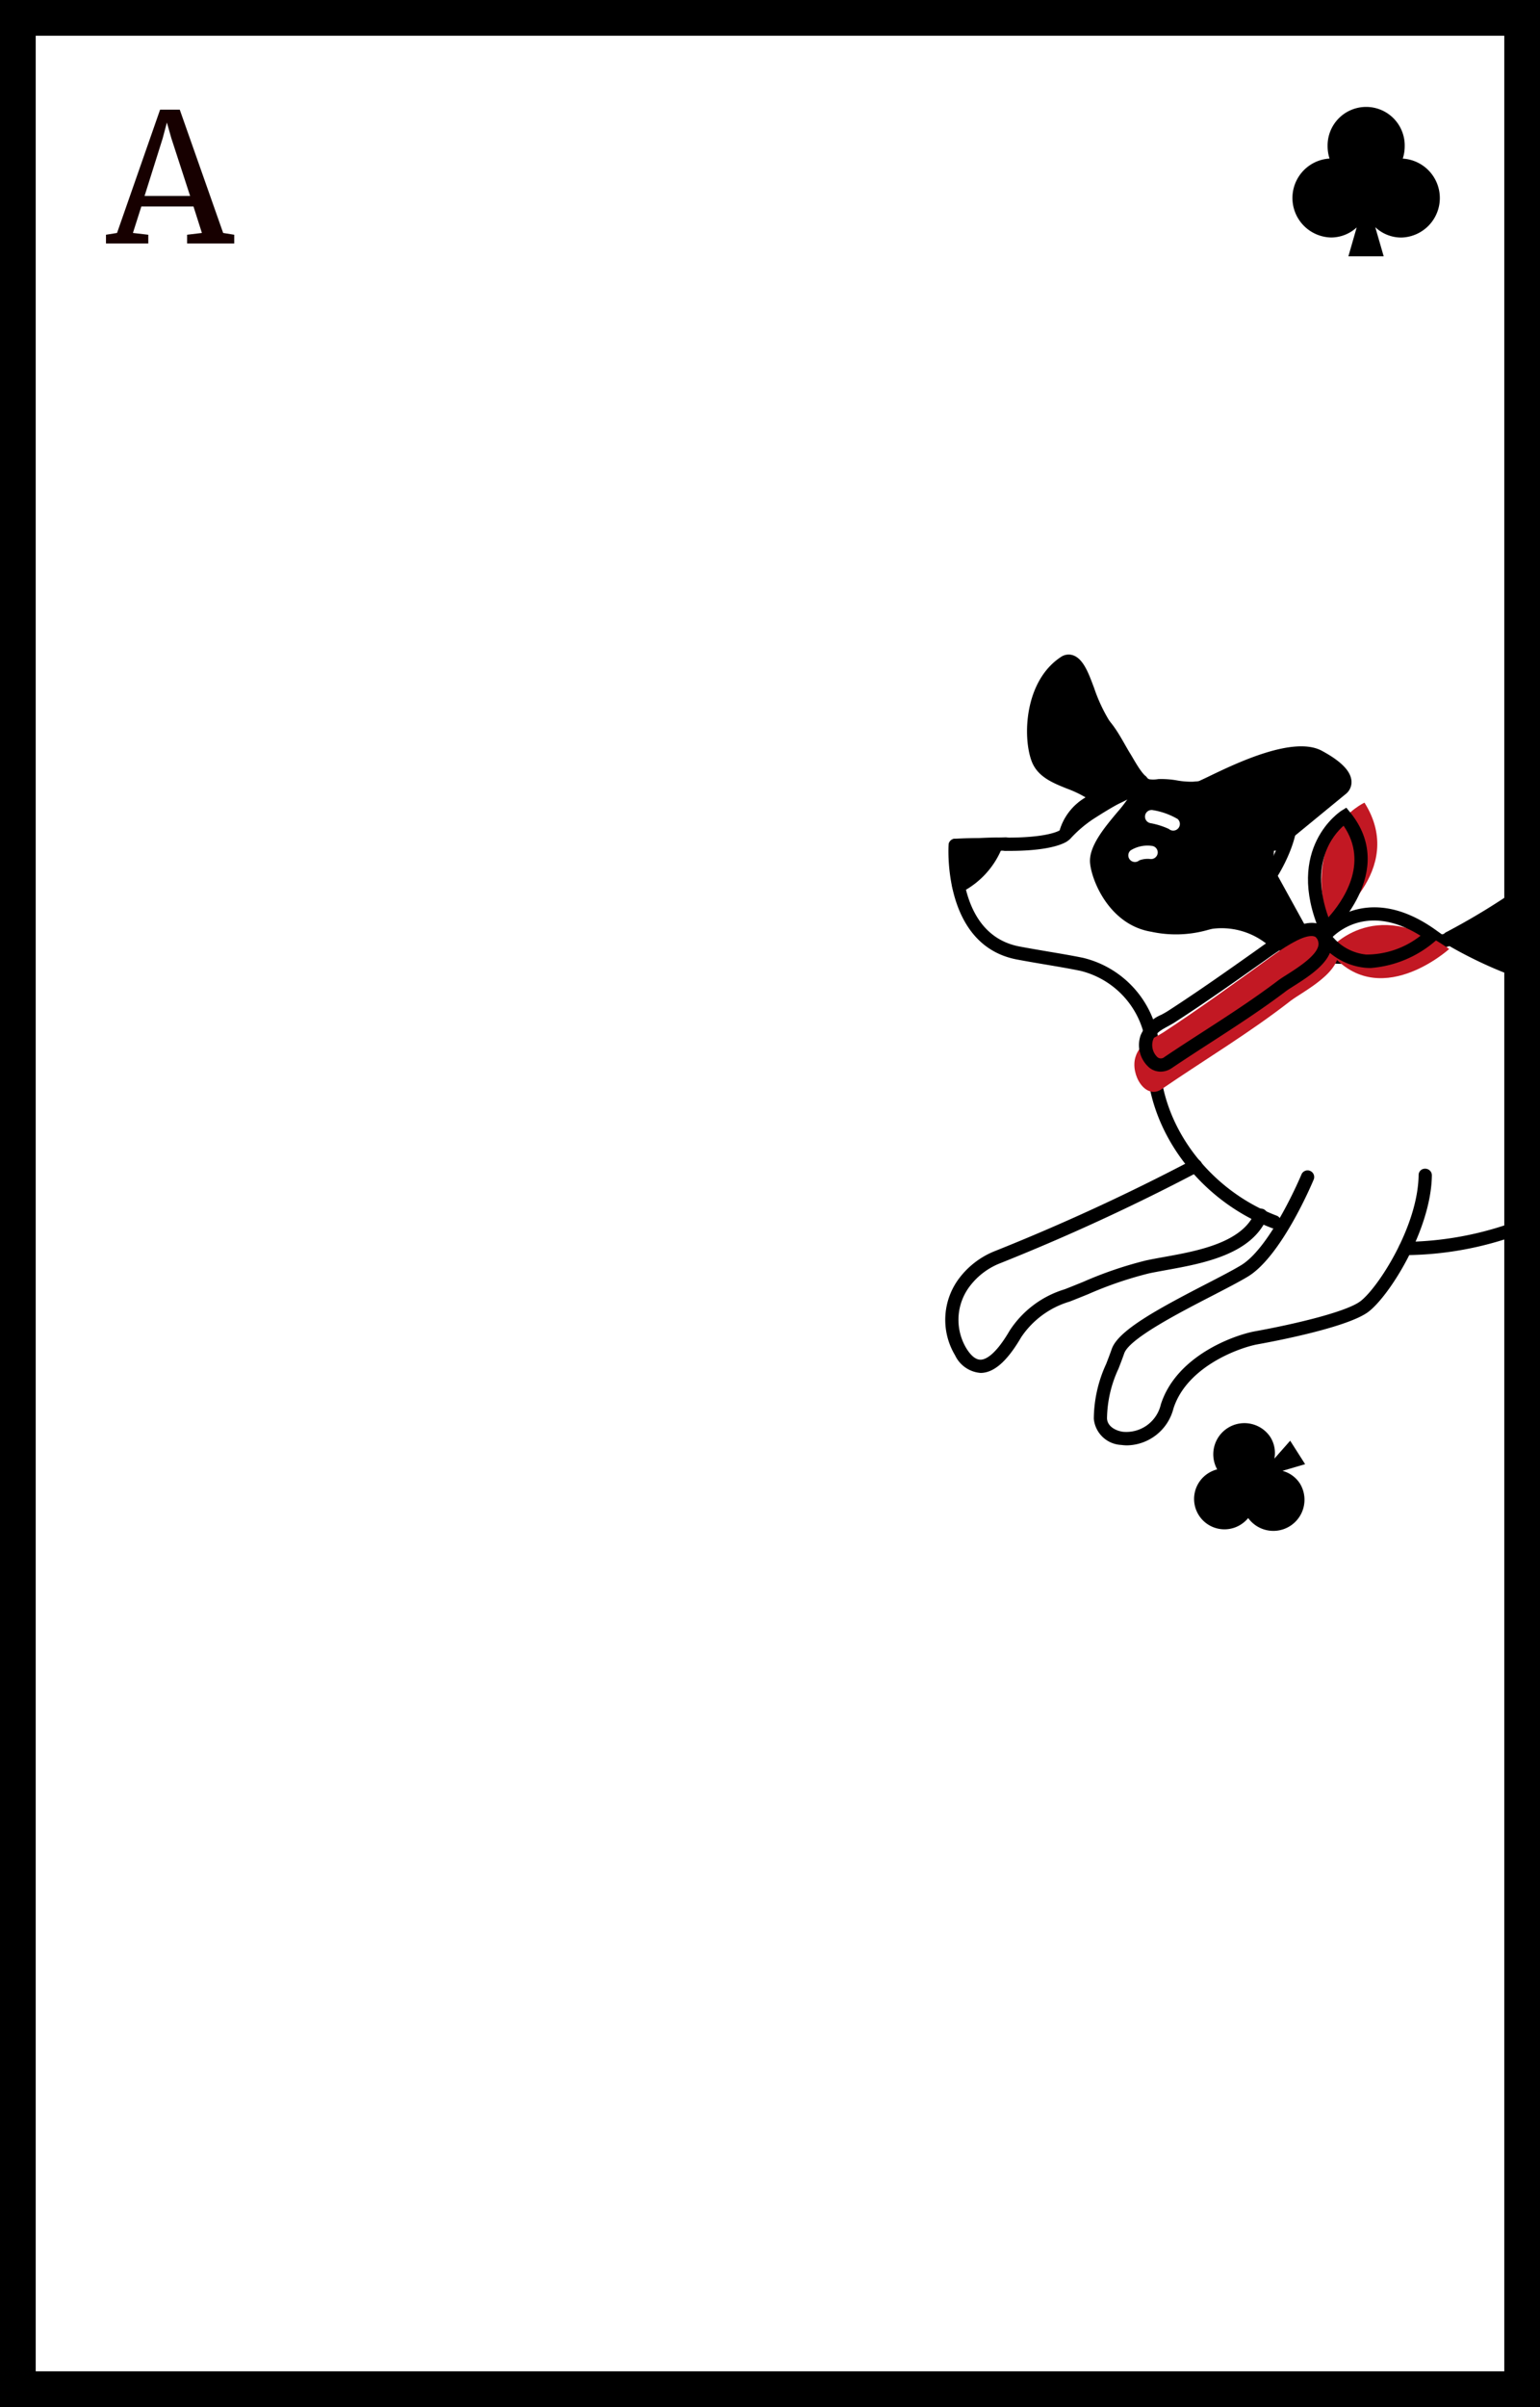<svg xmlns="http://www.w3.org/2000/svg" xmlns:xlink="http://www.w3.org/1999/xlink" width="128" height="200" viewBox="0 0 128 200"><rect x="0" y="0" width="128" height="200" fill="#333333" stroke="none"/><defs><style>.a{fill:none;}.b{fill:#fff;}.c{fill:#170000;}.d{clip-path:url(#a);}.e{fill:#c21823;}</style><clipPath id="a"><rect class="a" width="54.628" height="74.208"/></clipPath></defs><g transform="translate(-10.878 -10.853)"><g transform="translate(10.878 10.853)"><rect class="b" width="125.04" height="197.04" transform="translate(1.48 1.48)"/><path d="M138.878,210.853h-128v-200h128Zm-125.04-2.966H135.918V13.819H13.838Z" transform="translate(-10.878 -10.853)"/></g><g transform="translate(19.686 19.964)"><path class="c" d="M27.282,23.167h1.634l3.608,10.245.921.148v.728H29.524V33.56l1.233-.148-.7-2.2H25.723l-.7,2.2,1.277.148v.728H22.783V33.56l.92-.148Zm.935,2.375-.371-1.307-.356,1.336-1.5,4.767h3.787Z" transform="translate(-22.783 -23.167)"/></g><g transform="translate(10.878 10.853)"><path d="M138.878,210.853h-128v-200h128Zm-125.04-2.966H135.918V13.819H13.838Z" transform="translate(-10.878 -10.853)"/></g><g transform="translate(118.303 19.718)"><path d="M165.239,27.142a3.331,3.331,0,0,0,.161-1.028,3.205,3.205,0,1,0-6.409,0,3.31,3.31,0,0,0,.161,1.028,3.283,3.283,0,0,0,.123,6.559,3.149,3.149,0,0,0,2.134-.836l-.69,2.4h2.934l-.7-2.419a3.15,3.15,0,0,0,2.16.86,3.283,3.283,0,0,0,.123-6.559Z" transform="translate(-156.07 -22.834)"/></g><g transform="translate(110.084 129.088)"><path d="M146.924,174.141a2.616,2.616,0,0,0-.751.329,2.525,2.525,0,1,0,2.712,4.26,2.615,2.615,0,0,0,.615-.542,2.587,2.587,0,0,0,4.308-2.857,2.488,2.488,0,0,0-1.459-1.065l1.884-.554-1.242-1.95-1.313,1.487a2.482,2.482,0,0,0-.342-1.8,2.587,2.587,0,0,0-4.412,2.694Z" transform="translate(-144.961 -170.294)"/></g><g transform="translate(82.77 59.592)"><g class="d"><g transform="translate(6.674 -0.334)"><g transform="translate(12.029 13.607)"><path d="M148.848,102.746l5.579-4.581s1.338-.931-1.905-2.679c-2.432-1.312-8.305,1.914-9.721,2.535-.675.3-2.707.121-3.437.2a2.982,2.982,0,0,1-.939,0,2.321,2.321,0,0,1-1.028-.94,1.842,1.842,0,0,1-.209,1.915c-.7,1.159-3.281,3.478-3.112,5.1.152,1.472,1.574,4.692,4.626,5.194a9.762,9.762,0,0,0,4.939-.249,6.526,6.526,0,0,1,4.718,1.233,4.741,4.741,0,0,0,2.821.9l.644.044-3.184-5.779" transform="translate(-133.516 -94.631)"/><path d="M151.631,111.778h-.038l-.643-.044a5.189,5.189,0,0,1-3.156-1.041,6.016,6.016,0,0,0-4.253-1.1c-.151.026-.309.07-.487.118a9.682,9.682,0,0,1-4.636.132c-3.422-.562-4.925-4.137-5.085-5.68-.143-1.376,1.18-2.958,2.243-4.228a12.208,12.208,0,0,0,.946-1.218,1.361,1.361,0,0,0,.21-1.342.559.559,0,0,1,.179-.745.543.543,0,0,1,.741.138c.43.607.667.712.73.73a2.408,2.408,0,0,0,.728-.019,11.605,11.605,0,0,1,1.18-.024,8.465,8.465,0,0,0,2.1-.133c.189-.083.459-.214.792-.374,2.292-1.106,7.064-3.406,9.412-2.141,1.611.869,2.418,1.7,2.465,2.53a1.263,1.263,0,0,1-.508,1.087L149,102.98a.551.551,0,1,1-.7-.851l5.579-4.581a.169.169,0,0,0,.071-.159c-.011-.1-.154-.676-1.888-1.61-1.851-1-6.616,1.3-8.41,2.164-.348.168-.63.3-.829.391a7.439,7.439,0,0,1-2.547.226c-.427,0-.831-.006-1.053.018a2.981,2.981,0,0,1-1.146-.018,1.446,1.446,0,0,1-.256-.1,3.281,3.281,0,0,1-.361.829,12.5,12.5,0,0,1-1.045,1.355c-.88,1.053-2.086,2.495-1.991,3.407.147,1.427,1.522,4.272,4.168,4.708a8.61,8.61,0,0,0,4.172-.11c.214-.057.4-.107.584-.138a7.039,7.039,0,0,1,5.184,1.368,3.758,3.758,0,0,0,2.122.728l-2.695-4.892a.551.551,0,0,1,.964-.532l3.184,5.779a.551.551,0,0,1-.482.817Z" transform="translate(-133.323 -94.44)"/></g><g transform="translate(37.688 41.168)"><path d="M168.554,146.4a.55.55,0,1,1,0-1.1,27.4,27.4,0,0,0,11.288-2.578c.8-.5,3.113-2.073,3.707-3.112.774-1.352,8.071-8.185,12.389-7.906a.55.55,0,0,1,.512.587.561.561,0,0,1-.586.513c-3.645-.253-10.534,5.915-11.359,7.354-.84,1.468-3.787,3.317-4.12,3.523a27.963,27.963,0,0,1-11.83,2.721Z" transform="translate(-168.003 -131.691)"/></g><g transform="translate(0.267 21.171)"><path d="M144.52,137.163a.553.553,0,0,1-.2-.036c-6.113-2.336-10.4-8.173-10.432-14.2a7.216,7.216,0,0,0-5.494-7.178c-.879-.181-1.825-.341-2.827-.511-.778-.131-1.588-.269-2.422-.425-6.248-1.167-5.713-9.448-5.707-9.532a.551.551,0,0,1,.535-.51l4.161-.112a.551.551,0,1,1,.03,1.1l-3.644.1c-.016,1.682.3,7.024,4.828,7.872.829.155,1.632.291,2.4.422,1.011.17,1.967.332,2.865.516a8.321,8.321,0,0,1,6.374,8.252c.027,5.579,4.026,11,9.724,13.173a.551.551,0,0,1-.2,1.065Z" transform="translate(-117.427 -104.663)"/></g><g transform="translate(4.441 10.088)"><path d="M143.909,106.77a1.3,1.3,0,0,1-1.017-.5,38,38,0,0,1-3.135-5.1.551.551,0,1,1,.969-.523,35.754,35.754,0,0,0,3.029,4.944.2.2,0,0,0,.166.083.187.187,0,0,0,.147-.1l1.111-1.97c.041-.064,2.044-3.133,1.538-5.144a1.884,1.884,0,0,0-.991-1.25,6.079,6.079,0,0,0-5.565-.1,5.435,5.435,0,0,1-2.47,0,8.149,8.149,0,0,0-1.25-.1,3.032,3.032,0,0,1-1.147-.018c-.836-.237-1.512-1.389-2.006-2.231-.089-.152-.168-.288-.237-.4-.132-.209-.278-.464-.435-.74-.493-.865-1.236-2.172-1.887-2.344-1.472-.391-3.531-.63-4-.388l.012.029a23.644,23.644,0,0,0,1.641,2.081,5.781,5.781,0,0,1,1.919,2.331,7.16,7.16,0,0,0,1.2,1.743.7.7,0,0,1,.189.652.684.684,0,0,1-.441.5,3.5,3.5,0,0,0-2.086,2.318,1.068,1.068,0,0,1-.482.6c-.509.289-1.849.783-5.068.744a.551.551,0,0,1-.547-.555.563.563,0,0,1,.555-.546c3.17.019,4.258-.456,4.517-.6a4.656,4.656,0,0,1,2.2-2.754,9.737,9.737,0,0,1-1-1.564,4.8,4.8,0,0,0-1.586-1.962,16.954,16.954,0,0,1-2.021-2.547,1.041,1.041,0,0,1,.121-1.154c.927-1.073,4.735-.1,5.166.015,1.1.292,1.908,1.718,2.56,2.864.149.259.285.5.41.7.074.118.16.263.255.427.283.482.946,1.613,1.355,1.728a2.343,2.343,0,0,0,.73-.016,7.564,7.564,0,0,1,1.5.1,6.683,6.683,0,0,0,1.893.087,7.129,7.129,0,0,1,6.529.144,2.969,2.969,0,0,1,1.537,1.951c.623,2.482-1.574,5.844-1.668,5.986l-1.091,1.936a1.29,1.29,0,0,1-1.021.661C143.974,106.768,143.941,106.77,143.909,106.77Zm-13.023-9.6h0Zm-4.173-6.345Z" transform="translate(-123.067 -89.685)"/></g><g transform="translate(16.618 18.9)"><path class="b" d="M141.856,103.3a.549.549,0,0,1-.363-.137,6.432,6.432,0,0,0-1.532-.482.551.551,0,1,1,.231-1.077,5.988,5.988,0,0,1,2.028.731.551.551,0,0,1-.364.965Z" transform="translate(-139.525 -101.594)"/></g><g transform="translate(0.28 21.19)"><path d="M121.6,105.435l-3.412.092s.288,3.329.3,3.385A6.6,6.6,0,0,0,121.6,105.435Z" transform="translate(-117.637 -104.883)"/><path d="M118.291,109.268a.548.548,0,0,1-.544-.462c0-.027-.012-.075-.3-3.424a.551.551,0,0,1,.534-.6l3.413-.092a.539.539,0,0,1,.461.228.552.552,0,0,1,.073.508,7.12,7.12,0,0,1-3.4,3.79A.545.545,0,0,1,118.291,109.268Zm.3-3.4c.045.528.114,1.313.166,1.916a6.145,6.145,0,0,0,1.785-1.969Z" transform="translate(-117.443 -104.69)"/></g><g transform="translate(6.797 5.98)"><path d="M135.9,94.819s.65.115-1.954,1.357c-.639.3-1.816,1.051-2.282,1.35a10.672,10.672,0,0,0-2.013,1.727,4.082,4.082,0,0,1,2.478-2.832.146.146,0,0,0,.046-.24c-1.372-1.366-4.15-1.35-4.837-3.2-.682-1.834-.509-6.183,2.212-7.984.883-.584,1.5,1.116,1.743,1.735a17.216,17.216,0,0,0,1.547,3.42c1.022,1.543,1.714,3.386,3.06,4.667" transform="translate(-126.447 -84.326)"/><path d="M129.459,99.61a.544.544,0,0,1-.266-.068.55.55,0,0,1-.262-.64A4.784,4.784,0,0,1,131.12,96a9.288,9.288,0,0,0-1.546-.73c-1.209-.485-2.459-.988-2.944-2.293-.752-2.025-.586-6.643,2.425-8.635a1.137,1.137,0,0,1,1-.158c.73.233,1.17,1.148,1.536,2.1l.229.6a13.5,13.5,0,0,0,1.284,2.765c.359.542.678,1.12.988,1.68a11.947,11.947,0,0,0,1.928,2.831.622.622,0,0,1,.3.453c.065.477-.268.878-2.334,1.863-.605.288-1.754,1.017-2.22,1.316a10.167,10.167,0,0,0-1.9,1.626A.548.548,0,0,1,129.459,99.61Zm.26-14.376c-2.51,1.652-2.665,5.724-2.058,7.36.315.848,1.246,1.222,2.323,1.654a6.924,6.924,0,0,1,2.387,1.347.7.7,0,0,1,.2.406c.348-.206.685-.394.945-.517A13.884,13.884,0,0,0,135,94.694a14.3,14.3,0,0,1-1.873-2.828c-.312-.565-.607-1.1-.942-1.6a14.525,14.525,0,0,1-1.4-2.985l-.206-.541C130.051,85.343,129.77,85.24,129.719,85.234Zm2.035,10.474h0Zm3.859-.54h0Z" transform="translate(-126.252 -84.132)"/></g><g transform="translate(15.215 21.861)"><path class="b" d="M138.181,106.949a.549.549,0,0,1-.365-.96,2.656,2.656,0,0,1,1.758-.38.55.55,0,0,1,.5.595.559.559,0,0,1-.595.5,1.968,1.968,0,0,0-.939.112A.555.555,0,0,1,138.181,106.949Z" transform="translate(-137.63 -105.596)"/></g><g transform="translate(29.785)"><path d="M225.162,125.16c-4.469,0-10.472-2-12.21-3.83-1.9-2.008-4.065-1.43-6.565-.76l-.524.139a17.9,17.9,0,0,1-7.516.005c-4.743-.822-8.305-6.138-8.455-6.364a.551.551,0,0,1,.919-.607c.034.051,3.453,5.147,7.724,5.887a16.886,16.886,0,0,0,7.049.015l.519-.138c2.6-.7,5.294-1.418,7.65,1.066,1.967,2.076,10.889,4.555,14.364,3.007,2.012-.9,2.26-1.574,2.274-1.824.021-.39-.411-.863-1.218-1.334l-.437-.259c-1.264-.755-1.691-1.01-5.266-1.122-3.666-.115-4.215-.89-5.018-2.492-.116-.231-.242-.482-.394-.753-1.188-2.118-2.234-3.172-4.353-2.692-2.908.668-4.726-2.342-4.925-2.689a3.148,3.148,0,0,1-.183-1.691c.007-.2.014-.366.006-.451a22.572,22.572,0,0,0-.937-4.765c-1.153-3.625-3.275-6.222-5.978-7.312a.551.551,0,0,1,.385-1.032,13.639,13.639,0,0,0,10.712-.5,11.009,11.009,0,0,0,5.54-6.982c.89-3.142-1.286-6.921-3.729-9.156a12.411,12.411,0,0,1,.85,6.884c-.565,2.706-2.33,3.62-4.763,4.614a19.181,19.181,0,0,1-9.869.769c-2.061-.4-9.52-1.068-18.925,7.095-8.362,7.258-10.738,8.044-14.545,8.9-3.291.741-8.964,1.719-9.956-.084a.551.551,0,1,1,.965-.532c.366.664,3.737.673,8.749-.459,3.629-.818,5.9-1.574,14.064-8.66,9.781-8.488,17.673-7.768,19.857-7.343a17.991,17.991,0,0,0,9.243-.709c2.248-.918,3.645-1.634,4.1-3.818a11.279,11.279,0,0,0-1.944-8.242.551.551,0,0,1,.683-.834c3.428,1.778,7.579,7.286,6.279,11.873a12.092,12.092,0,0,1-6.09,7.659,14,14,0,0,1-8.347,1.333,13.965,13.965,0,0,1,3.767,6.2,23.629,23.629,0,0,1,.983,5c.011.112.007.33,0,.586a6.587,6.587,0,0,0,.021,1.081l.01.017c.061.11,1.512,2.68,3.73,2.175,3.065-.7,4.476,1.3,5.559,3.227.161.288.3.553.418.8.651,1.3.895,1.785,4.068,1.884,3.685.115,4.325.4,5.8,1.277l.427.253c1.216.71,1.808,1.5,1.762,2.345-.055,1.01-1.012,1.916-2.926,2.769A8.559,8.559,0,0,1,225.162,125.16Zm-15.481-15.38h0Z" transform="translate(-157.322 -76.05)"/></g><g transform="translate(80.701 28.441)"><path d="M244.31,126.794a21.861,21.861,0,0,1-9.348-2.593.55.55,0,1,1,.5-.98c3.839,1.967,9.086,3.452,12.3,1.717a3.076,3.076,0,0,0,1.579-1.469.643.643,0,0,0-.112-.545,5.286,5.286,0,0,0-2.951-2.128,9.9,9.9,0,0,0-2.337-.031,9.132,9.132,0,0,1-3.072-.154,3.484,3.484,0,0,1-2.155-1.8c-.14-.215-.287-.442-.465-.679a6.178,6.178,0,0,0-3.19-2.1c-2.916-.756-4.843-.459-8.275.178a.551.551,0,0,1-.2-1.084c3.489-.647,5.616-.974,8.753-.161a7.338,7.338,0,0,1,3.792,2.5c.2.258.357.508.51.743a2.469,2.469,0,0,0,1.525,1.335,8.228,8.228,0,0,0,2.708.117,10.9,10.9,0,0,1,2.6.044,6.358,6.358,0,0,1,3.679,2.608,1.752,1.752,0,0,1,.26,1.42,4.048,4.048,0,0,1-2.124,2.168A8.337,8.337,0,0,1,244.31,126.794Z" transform="translate(-226.137 -114.49)"/></g><g transform="translate(12.345 48.697)"><path d="M136.532,164.854a3.584,3.584,0,0,1-.507-.036,2.4,2.4,0,0,1-2.271-2.175,11.058,11.058,0,0,1,1.027-4.554c.155-.4.313-.809.464-1.242.533-1.525,3.719-3.268,7.827-5.389,1.128-.582,2.192-1.131,2.9-1.557,2.5-1.495,5.009-7.478,5.034-7.539a.551.551,0,1,1,1.017.423c-.108.259-2.675,6.38-5.486,8.06-.741.443-1.82,1-2.963,1.591-2.732,1.41-6.862,3.542-7.292,4.774-.155.444-.317.864-.477,1.275a10.056,10.056,0,0,0-.954,4.122c.021.647.679,1.028,1.324,1.119a2.946,2.946,0,0,0,3.151-2.277c1.3-4.054,6.1-5.759,7.835-6.074,3.315-.6,7.6-1.617,8.757-2.5,1.445-1.1,4.77-6.2,4.833-10.465a.527.527,0,0,1,.559-.542.551.551,0,0,1,.543.559c-.067,4.509-3.5,9.971-5.267,11.324-1.653,1.262-7.482,2.394-9.229,2.71-1.452.264-5.852,1.808-6.983,5.328A4.061,4.061,0,0,1,136.532,164.854Z" transform="translate(-133.751 -141.867)"/></g><g transform="translate(0 47.907)"><path d="M119.992,158.557a2.56,2.56,0,0,1-2.112-1.467,5.727,5.727,0,0,1,.377-6.441,6.919,6.919,0,0,1,2.828-2.173,173.46,173.46,0,0,0,16.528-7.612.551.551,0,0,1,.524.97,174.409,174.409,0,0,1-16.633,7.661,5.84,5.84,0,0,0-2.381,1.835,4.609,4.609,0,0,0-.306,5.181c.388.627.784.946,1.176.946H120c.381,0,1.2-.325,2.419-2.415a8.321,8.321,0,0,1,4.57-3.433c.517-.2,1.031-.41,1.546-.619a32.16,32.16,0,0,1,5.2-1.774c.457-.1.974-.193,1.526-.293,2.738-.494,6.49-1.172,7.536-3.687a.551.551,0,0,1,1.017.424c-1.278,3.068-5.37,3.807-8.358,4.348-.538.1-1.042.188-1.486.285a31.315,31.315,0,0,0-5.016,1.717c-.52.212-1.04.422-1.563.625a7.352,7.352,0,0,0-4.017,2.961c-1.153,1.978-2.251,2.948-3.356,2.962Z" transform="translate(-117.065 -140.799)"/></g><g transform="translate(31.851 28.453)"><path class="e" d="M160.114,116.615s3.658-4.666,10.034-.12C170.148,116.5,164.2,121.868,160.114,116.615Z" transform="translate(-160.114 -114.505)"/></g><g transform="translate(31.272 18.285)"><path class="e" d="M162.905,100.763s-5.279,2.359-3.006,10.13C159.9,110.893,166.479,106.42,162.905,100.763Z" transform="translate(-159.331 -100.763)"/></g><g transform="translate(30.147 18.703)"><path d="M159.108,112.349l-.3-.705c-3-6.987,1.733-10.031,1.781-10.061l.41-.255.307.374c4.055,4.944-1.567,10.084-1.624,10.136Zm1.664-9.523c-.9.793-2.861,3.147-1.259,7.61C160.66,109.158,162.943,105.983,160.772,102.826Z" transform="translate(-157.811 -101.328)"/></g><g transform="translate(15.719 29.119)"><path class="e" d="M155.237,116.669c-.676-3.085-5.083.363-6.05,1.062-2.8,2.027-5.585,4.038-8.472,5.93-.892.584-1.935.828-2.313,2.048-.447,1.444.826,3.591,2.173,2.668,3.571-2.447,7.318-4.682,10.75-7.363C152.41,120.213,155.662,118.6,155.237,116.669Z" transform="translate(-138.311 -115.406)"/></g><g transform="translate(16.101 28.273)"><path d="M140.625,126.625a1.517,1.517,0,0,1-.946-.339,2.481,2.481,0,0,1-.715-2.683,3.215,3.215,0,0,1,1.737-1.713c.182-.1.366-.2.544-.314,2.575-1.666,5.068-3.432,7.479-5.138l.163-.118c1.635-1.174,3.679-2.456,4.969-1.94a1.6,1.6,0,0,1,.965,1.3h0c.31,1.641-1.742,2.946-3.1,3.81-.253.161-.476.3-.641.42-2.035,1.546-4.221,2.959-6.334,4.325-1.068.691-2.137,1.382-3.189,2.091A1.665,1.665,0,0,1,140.625,126.625Zm12.54-11.268c-.536,0-1.585.385-3.636,1.859l-.169.121c-2.421,1.714-4.924,3.486-7.517,5.164-.2.13-.408.244-.614.356-.57.312-1.021.558-1.231,1.127a1.38,1.38,0,0,0,.362,1.435.44.44,0,0,0,.582-.009c1.058-.713,2.132-1.408,3.207-2.1,2.1-1.355,4.263-2.758,6.276-4.285.189-.138.431-.292.705-.465.971-.618,2.78-1.768,2.609-2.675-.074-.391-.232-.454-.291-.478A.747.747,0,0,0,153.164,115.357Z" transform="translate(-138.826 -114.263)"/></g><g transform="translate(30.769 26.981)"><path d="M163.242,117.558q-.233,0-.47-.021a5.408,5.408,0,0,1-3.856-2.252l-.264-.34.266-.338c.036-.046,3.667-4.535,9.723-.217l.559.4-.509.459A9.293,9.293,0,0,1,163.242,117.558Zm-3.155-2.59a4.189,4.189,0,0,0,2.781,1.472,7.288,7.288,0,0,0,4.518-1.563C163.442,112.407,160.922,114.179,160.087,114.967Z" transform="translate(-158.652 -112.516)"/></g><g transform="translate(41.33 15.247)"><path d="M173.675,111.145s8.3,5.076,13.192,3.447c6.856-2.281,10.618-5,12.135-6.392,2.382-2.186,4.164-10.339-3.358-10.8,0,0-1.452.067-9.86,5.625C182.982,104.882,178.016,109.13,173.675,111.145Z" transform="translate(-173.121 -96.852)"/><path d="M184.476,115.274c-4.928,0-10.988-3.668-11.285-3.85a.556.556,0,0,1,.056-.977,56.007,56.007,0,0,0,8.9-5.811c1.213-.906,2.261-1.688,3.133-2.265,8.124-5.369,9.872-5.7,10.141-5.714,3.676.22,5.085,2.1,5.631,3.636a8.569,8.569,0,0,1-1.873,8.122c-1.237,1.135-4.914,4.041-12.336,6.509A7.524,7.524,0,0,1,184.476,115.274Zm-9.813-4.289c2.234,1.217,8.146,4.113,11.834,2.886,7.219-2.4,10.752-5.187,11.935-6.273a7.439,7.439,0,0,0,1.578-6.933c-.626-1.762-2.15-2.736-4.531-2.9-.269.063-2.2.645-9.584,5.528-.846.559-1.882,1.333-3.081,2.228A64.953,64.953,0,0,1,174.663,110.985Z" transform="translate(-172.926 -96.657)"/></g></g></g></g></g></svg>